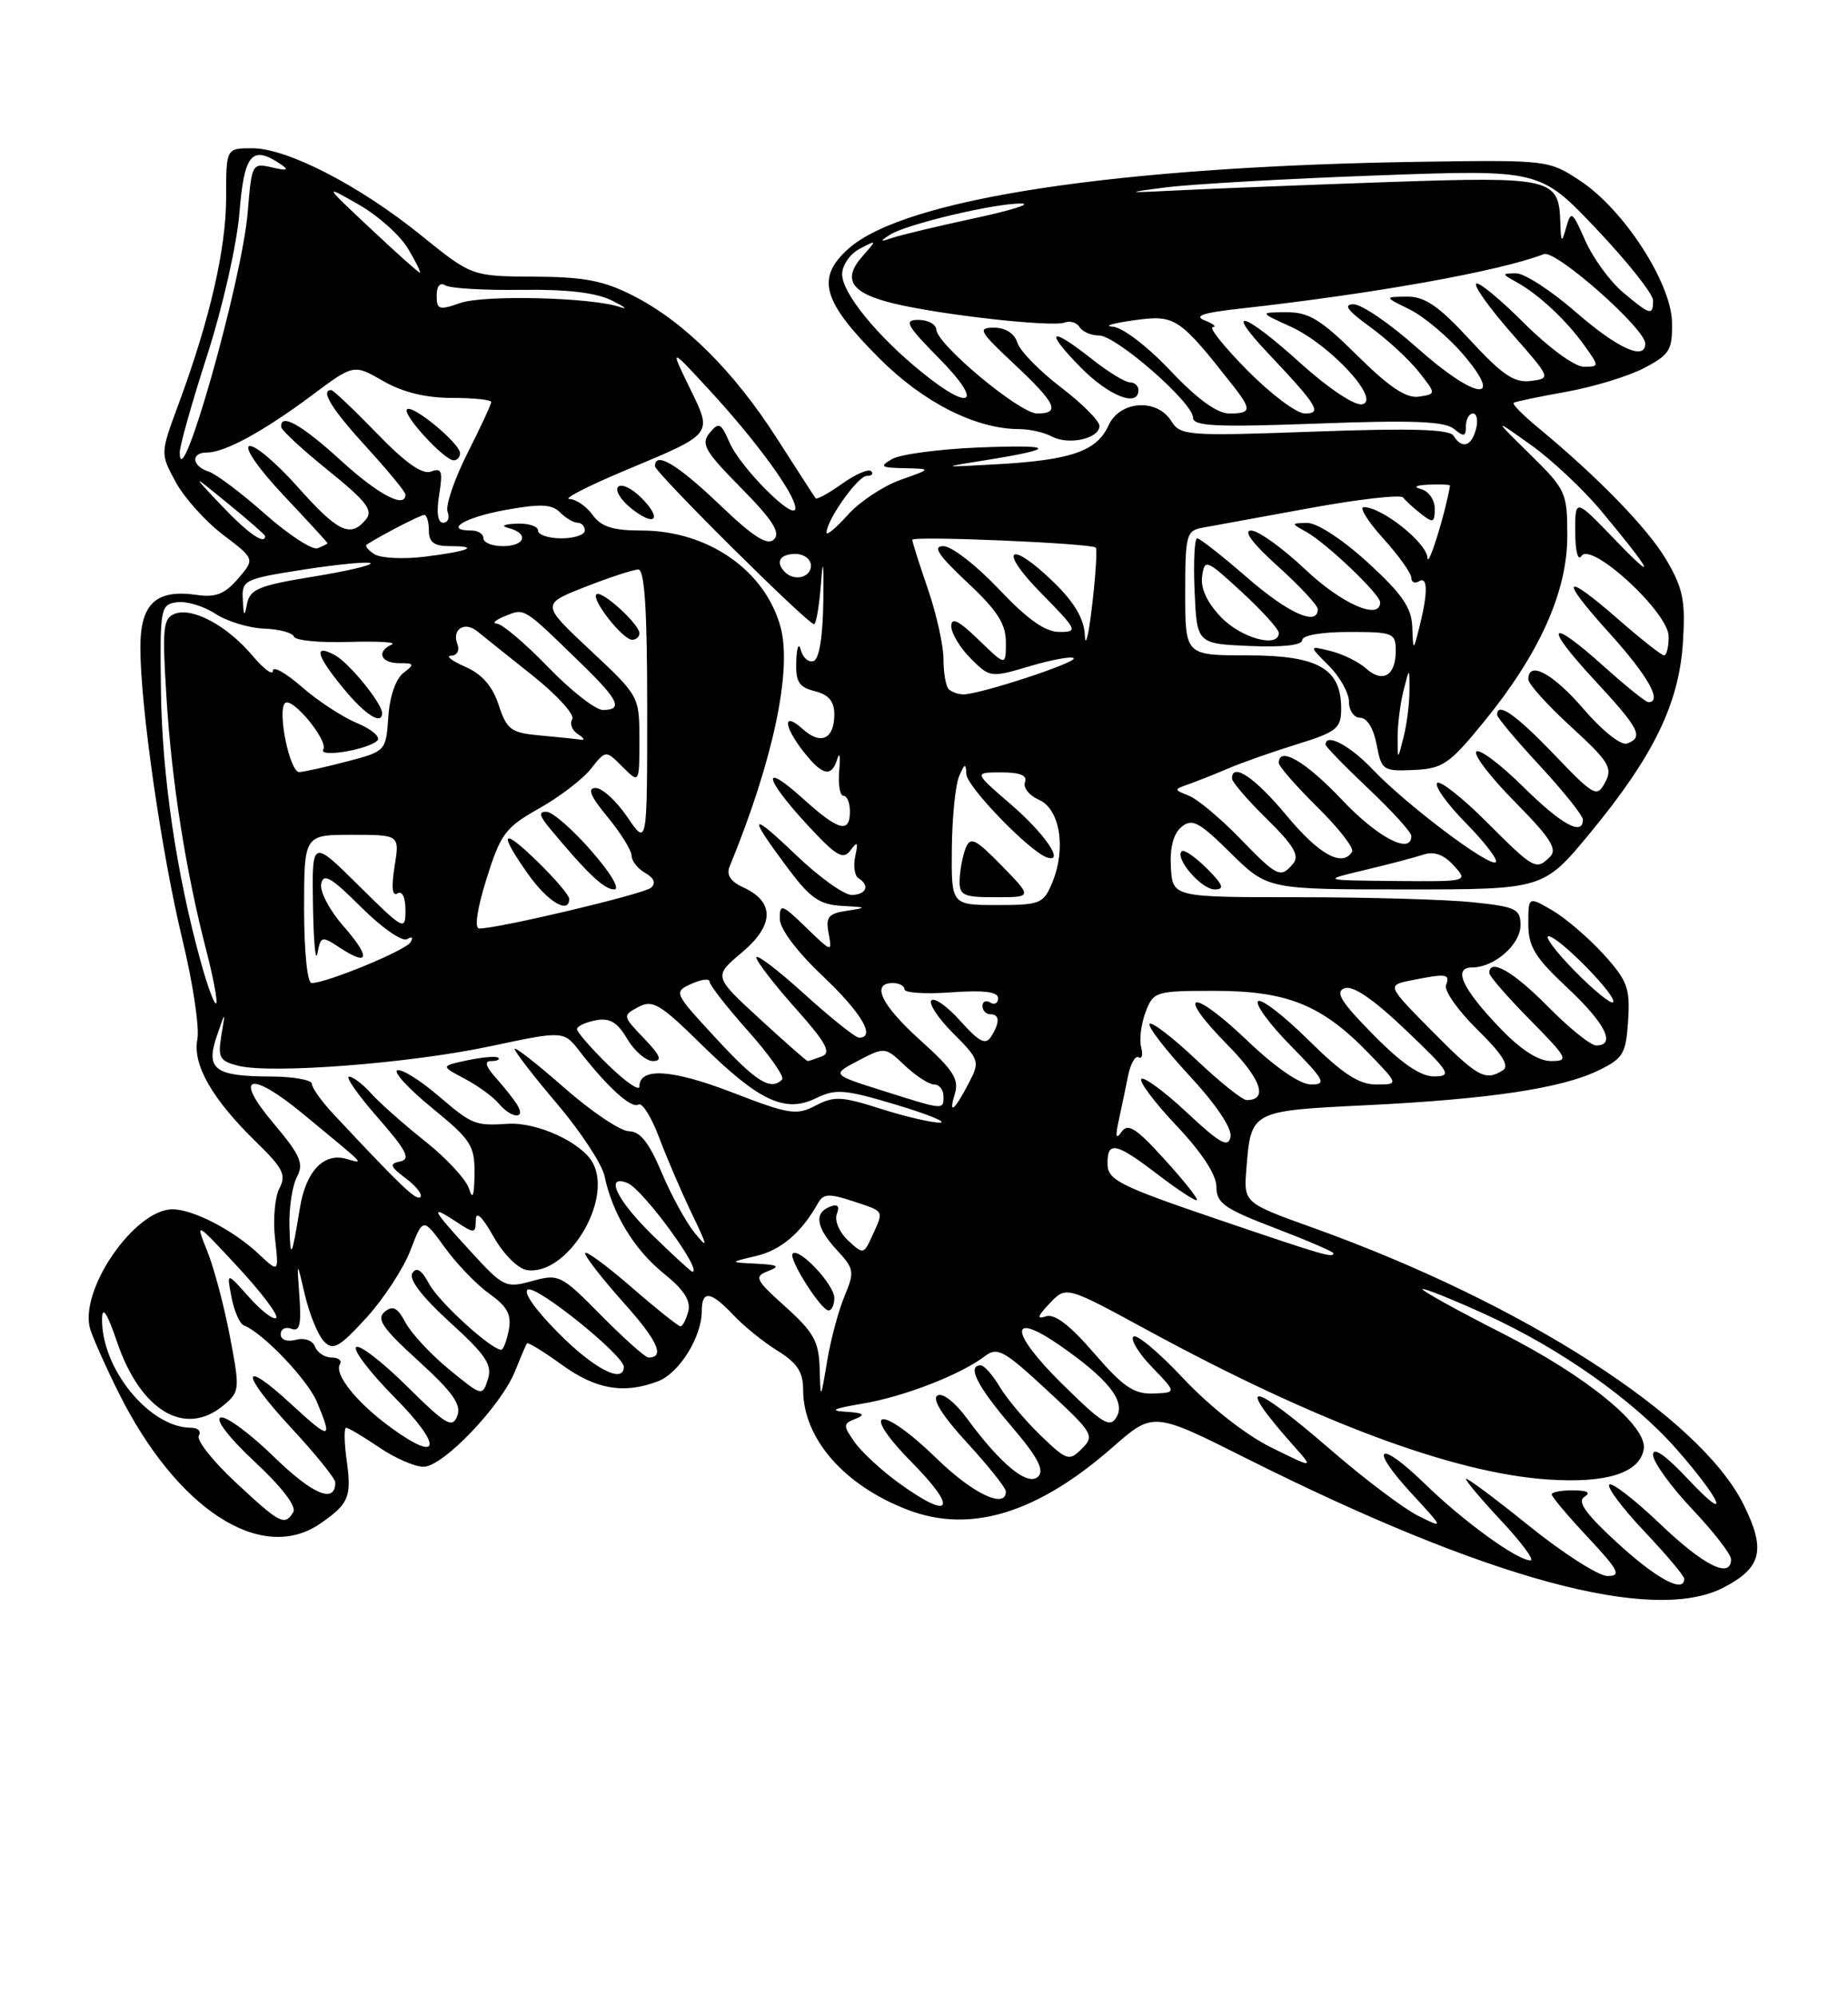 <?xml version="1.0" encoding="UTF-8" standalone="no"?>
<!DOCTYPE svg PUBLIC "-//W3C//DTD SVG 1.1//EN" "http://www.w3.org/Graphics/SVG/1.1/DTD/svg11.dtd" >
<svg xmlns="http://www.w3.org/2000/svg" xmlns:xlink="http://www.w3.org/1999/xlink" version="1.1" viewBox="0 0 237 256">
 <g >
 <path fill="currentColor"
d=" M 221.02 203.49 C 225.95 200.94 226.50 198.65 223.59 192.81 C 218.01 181.60 195.37 167.06 168.51 157.41 C 159.50 154.18 159.50 154.18 159.84 149.85 C 160.44 142.35 160.37 142.39 175.20 141.66 C 191.08 140.88 200.25 139.50 205.00 137.20 C 208.17 135.66 208.53 135.06 208.80 130.81 C 209.07 126.66 208.71 125.69 205.65 122.31 C 203.74 120.21 200.79 117.69 199.09 116.69 C 196.00 114.89 196.00 114.89 196.00 118.40 C 196.00 121.33 196.83 122.70 201.00 126.60 C 205.88 131.16 207.30 134.00 204.71 134.00 C 204.00 134.00 201.21 131.75 198.50 129.00 C 194.07 124.51 191.00 122.75 191.00 124.72 C 191.00 125.11 193.35 127.81 196.22 130.72 C 201.07 135.64 201.26 136.00 198.92 136.00 C 197.28 136.00 195.02 134.54 192.35 131.75 C 187.50 126.69 186.28 124.00 188.81 124.00 C 191.64 124.00 195.00 121.06 195.00 118.59 C 195.00 116.50 194.42 116.22 188.85 115.64 C 185.47 115.29 175.44 115.00 166.55 115.00 C 150.39 115.00 150.39 115.00 150.16 111.15 C 150.02 108.63 150.49 106.84 151.52 105.99 C 152.88 104.86 153.77 105.33 157.83 109.34 C 162.57 114.00 162.57 114.00 180.26 114.00 C 197.95 114.00 197.95 114.00 203.94 106.75 C 212.05 96.92 215.33 90.20 215.83 82.34 C 216.17 77.00 215.85 75.42 213.71 71.77 C 211.35 67.75 204.94 61.15 197.12 54.70 C 195.27 53.17 193.92 51.79 194.12 51.63 C 194.33 51.48 197.36 50.84 200.86 50.22 C 204.36 49.59 208.86 48.22 210.86 47.17 C 214.14 45.45 214.49 44.87 214.43 41.32 C 214.33 36.23 208.24 26.85 202.64 23.16 C 198.64 20.53 198.43 20.50 182.55 20.73 C 143.40 21.30 116.01 25.44 108.81 31.88 C 104.61 35.64 105.45 38.61 112.80 45.96 C 118.47 51.62 125.17 55.00 130.74 55.00 C 132.06 55.00 133.93 55.43 134.90 55.95 C 137.05 57.10 141.00 56.22 141.00 54.59 C 141.00 53.94 138.77 51.71 136.04 49.63 C 133.32 47.55 130.81 44.99 130.48 43.93 C 130.10 42.73 128.96 42.00 127.48 42.00 C 125.32 42.00 125.58 42.46 130.04 46.64 C 135.44 51.69 136.06 53.00 133.01 53.00 C 130.79 53.00 120.21 44.20 120.08 42.25 C 120.04 41.56 119.00 41.00 117.79 41.00 C 115.87 41.00 116.22 41.66 120.50 46.00 C 126.13 51.71 124.62 52.89 118.27 47.75 C 112.49 43.08 108.00 37.56 108.00 35.15 C 108.00 34.01 109.01 32.54 110.25 31.89 C 112.48 30.72 112.48 30.73 110.63 32.82 C 107.96 35.82 109.13 37.59 114.67 38.91 C 120.91 40.40 134.96 41.95 136.56 41.34 C 137.24 41.08 138.09 41.34 138.46 41.93 C 138.82 42.52 139.94 43.00 140.95 43.00 C 143.15 43.00 153.00 51.61 153.00 53.53 C 153.00 54.63 155.95 54.77 168.96 54.29 C 181.15 53.83 185.29 54.00 186.46 54.97 C 187.74 56.03 188.00 55.97 188.00 54.62 C 188.00 53.73 188.41 53.00 188.91 53.00 C 189.40 53.00 189.58 53.90 189.29 55.00 C 188.71 57.23 187.48 57.59 186.41 55.85 C 185.89 55.01 181.00 54.87 168.57 55.32 C 152.26 55.91 151.38 55.84 150.21 53.97 C 148.37 51.02 143.62 51.35 142.17 54.52 C 140.68 57.80 137.44 58.95 128.12 59.49 C 120.50 59.92 120.50 59.92 126.48 58.97 C 135.72 57.49 135.36 56.96 125.40 57.36 C 120.40 57.57 115.45 58.23 114.40 58.84 C 112.75 59.80 112.95 59.95 116.00 60.01 C 119.50 60.09 119.50 60.09 115.50 61.50 C 113.30 62.28 110.26 64.29 108.75 65.97 C 107.24 67.66 106.00 68.69 106.00 68.27 C 106.01 66.66 110.02 61.00 111.15 61.00 C 111.80 61.00 112.06 60.73 111.72 60.39 C 111.39 60.06 109.71 60.78 108.00 62.00 C 106.29 63.22 104.76 64.06 104.60 63.86 C 104.44 63.66 102.23 60.24 99.68 56.26 C 94.15 47.61 87.76 41.25 81.26 37.93 C 77.42 35.97 74.95 35.49 68.50 35.46 C 60.50 35.41 60.50 35.41 54.00 30.16 C 46.08 23.76 36.83 19.00 32.34 19.00 C 29.00 19.00 29.00 19.00 29.00 25.32 C 29.00 31.89 26.90 41.00 22.89 51.82 C 20.55 58.13 20.55 58.13 22.53 61.78 C 23.61 63.78 26.34 66.82 28.60 68.54 C 32.70 71.65 32.70 71.65 30.52 74.18 C 28.84 76.13 27.66 76.60 25.29 76.26 C 20.02 75.48 18.00 77.35 18.00 82.98 C 18.00 90.55 20.72 109.40 23.41 120.50 C 24.74 126.00 25.60 131.72 25.31 133.21 C 24.68 136.47 27.21 140.88 32.89 146.41 C 36.29 149.72 36.74 150.61 35.84 152.30 C 35.25 153.40 35.00 156.29 35.27 158.72 C 35.77 163.16 35.77 163.16 33.14 160.69 C 29.88 157.65 24.75 155.00 22.13 155.00 C 17.25 155.00 10.09 165.41 11.57 170.36 C 11.93 171.53 13.56 175.20 15.21 178.50 C 22.65 193.42 33.48 200.47 41.03 195.31 C 44.73 192.77 45.11 191.89 44.47 187.25 C 44.14 184.91 44.11 183.00 44.39 183.00 C 44.68 183.00 46.57 184.12 48.60 185.50 C 50.62 186.88 53.20 188.00 54.32 188.00 C 56.81 188.00 64.28 180.19 66.06 175.73 C 66.77 173.96 67.45 172.35 67.58 172.18 C 67.71 172.00 69.72 173.24 72.06 174.93 C 76.43 178.09 80.01 178.71 84.39 177.04 C 87.10 176.01 90.00 171.37 90.00 168.05 C 90.00 165.32 91.15 165.47 94.06 168.56 C 95.38 169.97 97.94 172.03 99.73 173.14 C 102.24 174.69 103.00 175.86 103.00 178.13 C 103.00 184.38 108.26 190.41 116.45 193.53 C 124.46 196.59 133.04 193.96 142.70 185.49 C 147.90 180.93 147.90 180.93 159.92 186.96 C 190.77 202.42 211.98 208.16 221.02 203.49 Z  M 154.76 111.30 C 153.27 109.82 151.83 108.83 151.55 109.11 C 150.64 110.03 154.07 114.00 155.78 114.00 C 157.09 114.00 156.87 113.41 154.76 111.30 Z  M 146.00 50.00 C 146.00 49.45 145.50 49.00 144.89 49.00 C 144.29 49.00 142.08 47.65 140.00 46.00 C 134.65 41.77 133.89 42.28 138.50 47.00 C 142.15 50.74 146.00 52.28 146.00 50.00 Z  M 207.52 197.85 C 203.39 194.07 202.23 192.47 203.19 191.86 C 204.07 191.30 203.60 191.03 201.75 191.02 C 200.24 191.01 199.00 191.24 199.00 191.54 C 199.00 191.84 201.09 194.32 203.64 197.04 C 207.61 201.29 207.97 202.00 206.16 202.00 C 205.00 202.00 200.44 199.08 196.03 195.52 C 191.61 191.96 188.00 189.28 188.00 189.56 C 188.00 189.85 190.09 192.32 192.64 195.04 C 195.19 197.77 196.82 200.00 196.28 200.00 C 194.58 200.00 187.73 195.04 182.77 190.22 C 176.79 184.40 175.42 185.33 181.01 191.40 C 185.21 195.95 185.21 195.95 181.86 194.28 C 180.02 193.36 174.96 189.55 170.63 185.80 C 160.30 176.87 158.22 176.68 165.95 185.36 C 168.50 188.23 168.50 188.23 163.00 185.51 C 159.75 183.91 155.16 180.29 151.78 176.70 C 148.64 173.35 145.74 170.92 145.35 171.32 C 144.96 171.71 146.05 173.49 147.77 175.26 C 150.90 178.50 150.90 178.50 147.89 178.61 C 145.43 178.70 144.03 177.75 140.31 173.44 C 137.21 169.84 135.24 168.34 134.13 168.72 C 132.92 169.13 133.04 168.71 134.62 167.05 C 136.73 164.82 136.73 164.82 147.12 170.47 C 168.77 182.24 186.39 188.81 198.50 189.63 C 205.99 190.14 210.22 188.82 210.80 185.79 C 211.37 182.84 203.60 176.46 192.72 170.92 C 186.89 167.96 182.27 165.40 182.43 165.23 C 182.60 165.07 186.22 166.52 190.49 168.46 C 200.08 172.83 209.46 179.44 214.99 185.72 C 220.84 192.37 222.12 195.58 216.55 189.65 C 213.60 186.51 212.00 185.39 212.00 186.46 C 212.00 187.37 214.25 190.50 217.00 193.41 C 219.75 196.31 222.00 199.21 222.00 199.85 C 222.00 202.42 218.53 200.70 212.92 195.34 C 209.66 192.23 206.71 189.95 206.38 190.28 C 206.05 190.62 208.08 193.32 210.89 196.29 C 213.70 199.26 216.00 201.99 216.00 202.35 C 216.00 204.26 212.52 202.42 207.52 197.85 Z  M 30.19 189.97 C 27.26 187.24 25.15 184.56 25.50 184.01 C 25.84 183.45 25.39 183.00 24.51 183.00 C 19.17 183.00 12.97 175.40 13.09 169.00 C 13.12 167.33 13.76 168.32 15.01 172.00 C 18.02 180.84 23.73 184.24 28.66 180.13 C 30.76 178.38 30.78 178.09 29.49 171.32 C 28.76 167.47 27.46 162.56 26.60 160.41 C 25.03 156.50 25.03 156.50 30.52 162.41 C 33.54 165.67 35.74 168.59 35.42 168.91 C 35.10 169.24 33.53 168.04 31.95 166.27 C 29.06 163.03 29.06 163.03 29.69 166.27 C 30.03 168.04 30.74 169.66 31.26 169.87 C 33.72 170.83 39.44 176.82 40.65 179.70 C 42.69 184.58 42.39 184.61 37.42 180.04 C 30.80 173.93 30.76 175.90 37.36 183.03 C 40.46 186.37 43.00 189.51 43.00 190.00 C 43.00 192.78 40.14 191.59 35.15 186.74 C 32.04 183.71 28.95 181.44 28.28 181.69 C 27.57 181.95 29.43 184.35 32.70 187.39 C 36.15 190.60 38.06 193.10 37.61 193.82 C 36.50 195.62 35.92 195.31 30.19 189.97 Z  M 115.26 190.07 C 113.03 188.46 110.49 186.10 109.60 184.84 C 108.10 182.70 108.11 182.48 109.74 181.84 C 111.06 181.32 110.74 181.09 108.50 180.95 C 106.29 180.82 106.84 180.54 110.60 179.91 C 115.89 179.03 123.19 176.20 126.30 173.83 C 127.91 172.60 128.74 173.06 134.29 178.20 C 140.18 183.65 140.41 184.02 138.76 185.67 C 137.11 187.32 136.84 187.24 133.43 183.96 C 131.46 182.05 129.11 179.26 128.21 177.75 C 127.31 176.24 126.22 175.00 125.78 175.00 C 123.98 175.00 125.28 177.61 129.63 182.71 C 133.06 186.71 133.97 188.43 133.15 189.25 C 131.84 190.56 128.37 187.73 124.04 181.84 C 122.48 179.72 120.87 178.46 120.22 178.87 C 119.50 179.31 120.88 181.51 124.05 184.95 C 126.77 187.91 129.00 190.71 129.00 191.17 C 129.00 193.46 124.77 191.46 120.19 187.00 C 112.90 179.90 109.95 180.36 117.00 187.50 C 122.94 193.52 121.98 194.94 115.26 190.07 Z  M 50.23 183.05 C 45.79 179.84 42.80 176.13 43.60 174.84 C 43.89 174.38 43.40 174.00 42.53 174.00 C 41.65 174.00 40.70 173.37 40.40 172.61 C 40.10 171.81 39.05 171.43 37.94 171.73 C 36.80 172.02 36.00 171.73 36.00 171.01 C 36.00 170.34 36.62 170.02 37.37 170.31 C 38.43 170.72 38.66 169.80 38.40 166.17 C 38.06 161.50 38.06 161.50 39.11 166.00 C 39.69 168.47 40.79 171.14 41.54 171.92 C 42.72 173.14 43.49 172.72 46.97 168.92 C 49.19 166.49 51.74 162.60 52.63 160.27 C 54.25 156.05 54.25 156.05 57.04 159.89 C 58.57 162.01 61.15 164.68 62.78 165.84 C 65.07 167.47 65.62 168.51 65.25 170.47 C 64.98 171.86 64.55 173.00 64.28 173.00 C 62.99 173.00 56.27 166.87 55.04 164.57 C 54.07 162.76 53.41 162.34 52.88 163.19 C 52.40 163.97 54.14 166.24 57.70 169.48 C 62.32 173.68 63.16 174.93 62.57 176.78 C 61.87 178.99 61.81 178.98 57.62 175.54 C 55.28 173.63 52.77 170.93 52.02 169.54 C 50.97 167.58 50.38 167.27 49.32 168.15 C 48.24 169.05 49.09 170.29 53.67 174.44 C 58.08 178.46 59.20 180.04 58.64 181.49 C 58.02 183.12 57.18 182.63 52.16 177.65 C 48.98 174.51 46.06 172.27 45.67 172.67 C 45.27 173.06 47.48 175.95 50.57 179.07 C 56.76 185.32 56.56 187.64 50.23 183.05 Z  M 136.08 177.24 C 129.47 170.71 129.38 167.91 135.93 172.45 C 142.08 176.72 144.35 179.55 143.22 181.58 C 142.36 183.10 141.47 182.56 136.08 177.24 Z  M 105.12 175.41 C 105.02 171.94 104.36 170.76 100.75 167.51 C 96.86 164.02 96.67 163.63 98.50 162.92 C 100.10 162.30 99.80 162.11 97.00 161.97 C 93.50 161.80 93.50 161.80 96.98 160.98 C 100.16 160.23 102.79 157.99 104.90 154.22 C 105.58 152.99 106.32 152.95 109.36 153.95 C 113.50 155.32 113.37 155.09 111.87 158.38 C 110.77 160.80 110.71 160.81 108.75 158.98 C 107.64 157.95 107.00 156.44 107.32 155.61 C 107.71 154.58 107.44 154.28 106.45 154.66 C 104.36 155.46 104.66 157.34 107.35 160.25 C 109.55 162.62 109.61 163.01 108.32 166.10 C 107.55 167.92 106.54 171.68 106.08 174.45 C 105.23 179.50 105.23 179.50 105.12 175.41 Z  M 107.00 166.36 C 107.00 164.67 102.48 159.85 101.66 160.68 C 101.06 161.27 105.25 167.90 106.25 167.96 C 106.66 167.98 107.00 167.26 107.00 166.36 Z  M 71.61 170.85 C 68.58 167.80 67.00 165.53 67.73 165.28 C 68.99 164.84 80.00 173.73 80.00 175.19 C 80.00 177.43 76.17 175.45 71.61 170.85 Z  M 77.11 168.61 C 71.96 163.39 71.67 163.25 68.26 164.19 C 64.86 165.13 64.57 164.99 60.37 160.41 C 55.34 154.93 55.04 154.32 58.50 156.59 C 60.86 158.14 61.00 158.12 61.02 156.37 C 61.03 155.16 61.83 155.91 63.29 158.50 C 64.57 160.76 66.44 162.63 67.59 162.79 C 72.71 163.54 78.63 153.91 76.03 149.06 C 74.63 146.45 68.89 143.80 65.13 144.04 C 60.91 144.31 60.57 144.18 56.18 140.42 C 53.87 138.45 51.53 136.99 50.96 137.18 C 50.39 137.37 52.39 139.54 55.41 142.01 C 60.44 146.12 60.90 146.84 60.85 150.50 C 60.82 153.31 60.61 153.86 60.15 152.36 C 59.79 151.19 57.25 148.44 54.50 146.26 C 51.75 144.08 48.64 141.32 47.60 140.15 C 46.55 138.97 45.27 138.00 44.77 138.00 C 44.26 138.00 45.92 140.36 48.45 143.25 C 52.12 147.44 52.71 148.57 51.34 148.86 C 49.89 149.16 50.00 149.49 52.05 151.04 C 53.38 152.04 54.22 153.12 53.91 153.43 C 53.40 153.94 51.44 152.07 42.75 142.78 C 41.24 141.17 40.00 139.43 40.00 138.92 C 40.00 138.42 37.64 137.99 34.75 137.98 C 27.56 137.96 26.35 137.07 27.79 132.84 C 28.93 129.50 28.93 129.50 28.39 132.71 C 27.92 135.56 28.16 136.00 30.55 136.60 C 34.79 137.67 52.60 136.29 62.89 134.10 C 72.29 132.10 72.29 132.10 74.38 134.80 C 77.95 139.40 80.98 142.13 81.88 141.57 C 82.36 141.28 83.54 143.17 84.52 145.77 C 85.49 148.37 87.38 152.75 88.70 155.50 C 90.80 159.86 90.85 160.18 89.07 158.00 C 87.96 156.62 86.05 153.14 84.84 150.25 C 83.24 146.46 82.09 145.00 80.68 145.00 C 79.60 145.00 75.86 142.49 72.36 139.42 C 68.86 136.34 66.00 134.11 66.00 134.45 C 66.00 134.78 68.46 137.97 71.48 141.52 C 74.49 145.07 77.21 149.22 77.53 150.74 C 78.53 155.55 81.35 160.19 85.12 163.22 C 87.70 165.29 88.62 166.72 88.27 168.08 C 87.99 169.13 87.54 170.00 87.27 170.00 C 87.00 170.00 84.12 167.71 80.89 164.90 C 77.65 162.10 75.02 160.18 75.04 160.65 C 75.07 161.12 77.29 163.96 79.97 166.96 C 84.35 171.84 85.32 174.00 83.16 174.00 C 82.76 174.00 80.04 171.57 77.11 168.61 Z  M 66.41 141.75 C 66.02 141.06 64.79 139.49 63.68 138.25 C 62.29 136.71 62.07 136.00 62.99 136.00 C 63.73 136.00 64.14 135.81 63.91 135.58 C 63.68 135.34 61.91 135.49 59.99 135.89 C 56.50 136.63 56.50 136.63 59.57 138.25 C 61.26 139.14 63.23 140.57 63.95 141.43 C 65.49 143.29 67.43 143.54 66.41 141.75 Z  M 83.75 158.38 C 79.15 153.90 77.47 150.48 80.45 151.62 C 82.42 152.38 90.21 163.00 88.79 163.00 C 88.63 163.00 86.36 160.92 83.75 158.38 Z  M 37.12 157.18 C 37.05 154.81 37.49 151.96 38.08 150.85 C 39.00 149.13 38.53 148.07 35.02 143.91 C 29.88 137.81 32.05 137.15 38.84 142.75 C 47.24 149.69 46.75 149.17 44.36 148.52 C 41.49 147.74 39.23 150.15 38.47 154.78 C 37.41 161.28 37.23 161.60 37.12 157.18 Z  M 155.79 156.16 C 143.68 152.04 142.08 151.24 142.04 149.25 C 141.98 146.18 143.07 146.40 148.52 150.57 C 151.09 152.53 153.33 153.99 153.50 153.82 C 153.67 153.64 151.79 151.28 149.32 148.57 C 145.71 144.59 144.65 143.91 143.84 145.07 C 143.12 146.10 143.01 145.71 143.47 143.63 C 143.81 142.06 144.35 139.48 144.67 137.90 C 144.99 136.32 145.60 135.25 146.03 135.52 C 146.46 135.78 146.60 135.20 146.35 134.22 C 146.09 133.24 146.35 131.22 146.92 129.72 C 147.92 127.08 148.18 127.00 155.79 127.00 C 165.05 127.00 169.52 128.80 175.45 134.92 C 179.41 139.00 179.41 139.00 176.48 139.00 C 174.27 139.00 172.16 137.62 167.81 133.31 C 164.64 130.18 161.73 127.94 161.34 128.33 C 160.94 128.72 162.83 131.29 165.52 134.02 C 169.88 138.45 170.17 139.00 168.14 139.00 C 166.72 139.00 163.59 136.84 159.92 133.34 C 152.76 126.51 150.62 127.02 157.43 133.93 C 161.75 138.31 162.68 141.00 159.88 141.00 C 159.33 141.00 156.43 138.68 153.43 135.84 C 150.43 133.01 147.73 130.93 147.44 131.23 C 147.14 131.53 149.43 134.51 152.53 137.86 C 155.97 141.57 158.02 144.63 157.81 145.72 C 157.53 147.16 156.45 146.56 152.22 142.60 C 149.33 139.90 146.70 137.97 146.37 138.29 C 146.05 138.62 148.08 141.32 150.89 144.29 C 154.14 147.73 156.00 150.57 156.00 152.12 C 156.00 154.21 157.02 154.93 163.50 157.40 C 167.62 158.98 171.00 160.43 171.00 160.63 C 171.00 161.28 169.76 160.91 155.79 156.16 Z  M 112.89 142.10 C 107.96 140.52 106.94 140.47 104.59 141.71 C 102.15 142.99 101.20 142.84 93.88 140.01 C 86.16 137.04 82.00 136.78 82.00 139.27 C 82.00 139.89 80.20 138.65 78.00 136.50 C 75.80 134.35 74.00 132.29 74.00 131.91 C 74.00 131.54 75.07 131.03 76.38 130.78 C 78.19 130.43 79.16 131.00 80.44 133.16 C 81.36 134.72 82.85 136.00 83.74 136.00 C 84.99 136.00 84.71 135.31 82.59 133.09 C 79.83 130.21 79.82 130.17 81.87 129.07 C 83.69 128.09 84.66 128.67 89.91 133.83 C 97.33 141.13 100.67 142.71 104.65 140.76 C 107.19 139.52 108.32 139.62 115.00 141.62 C 119.12 142.86 121.60 143.88 120.50 143.89 C 119.40 143.89 115.97 143.08 112.89 142.10 Z  M 113.08 139.76 C 106.66 137.73 106.66 137.73 110.08 135.94 C 113.47 134.17 113.53 134.18 116.05 136.58 C 117.46 137.91 119.15 139.00 119.80 139.00 C 120.46 139.00 121.00 139.68 121.00 140.50 C 121.00 142.30 121.14 142.31 113.08 139.76 Z  M 122.45 140.22 C 123.03 138.34 122.27 137.15 118.08 133.38 C 113.02 128.83 111.65 126.00 114.50 126.00 C 115.33 126.00 116.00 126.37 116.00 126.81 C 116.00 127.26 118.70 127.43 122.00 127.19 C 126.19 126.89 128.00 127.12 128.00 127.94 C 128.00 128.59 127.55 128.84 127.00 128.50 C 126.45 128.16 126.00 128.36 126.00 128.94 C 126.00 129.52 126.45 130.00 127.00 130.00 C 128.22 130.00 128.26 131.05 127.09 132.89 C 126.40 133.97 125.56 133.54 123.19 130.89 C 121.53 129.02 119.84 127.82 119.45 128.22 C 119.06 128.61 120.31 130.51 122.24 132.44 C 125.58 135.78 125.68 136.07 124.31 138.69 C 122.42 142.35 121.59 143.03 122.45 140.22 Z  M 91.82 133.08 C 86.41 127.23 86.37 127.15 88.67 126.10 C 89.95 125.52 91.00 125.39 91.00 125.82 C 91.00 126.25 93.23 129.11 95.96 132.17 C 98.69 135.23 100.64 138.02 100.30 138.37 C 98.84 139.83 96.99 138.68 91.82 133.08 Z  M 176.14 132.64 C 171.99 128.44 171.18 127.14 172.42 126.67 C 173.49 126.26 176.08 128.02 180.25 131.99 C 185.94 137.40 186.27 137.93 183.97 137.97 C 182.20 137.99 179.82 136.37 176.14 132.64 Z  M 183.64 132.14 C 177.84 126.28 177.84 126.28 181.05 125.64 C 185.50 124.75 186.01 124.82 185.45 126.27 C 185.18 126.97 186.99 129.54 189.47 131.97 C 192.66 135.10 193.62 136.63 192.74 137.18 C 190.49 138.61 189.49 138.06 183.64 132.14 Z  M 97.41 130.57 C 91.50 125.14 91.50 125.14 95.16 122.07 C 99.31 118.59 99.37 115.58 95.32 113.74 C 93.70 113.00 93.13 112.13 93.57 111.07 C 99.14 97.51 101.60 85.95 100.11 80.40 C 98.14 73.11 90.79 68.00 82.26 68.00 C 78.59 68.00 77.10 67.52 76.00 66.00 C 75.21 64.90 73.87 63.98 73.03 63.96 C 72.19 63.95 75.33 62.33 80.00 60.37 C 91.65 55.49 91.41 55.79 88.42 49.65 C 85.91 44.50 85.91 44.50 90.98 50.00 C 97.04 56.57 102.00 63.38 102.00 65.13 C 102.00 66.99 94.97 59.97 93.55 56.70 C 92.46 54.19 92.19 54.06 91.00 55.50 C 89.85 56.89 90.38 57.82 95.04 62.54 C 99.07 66.62 100.13 68.27 99.27 69.13 C 98.42 69.98 96.65 68.86 92.23 64.63 C 86.82 59.48 84.00 57.81 84.00 59.75 C 84.00 60.57 103.58 80.00 104.40 80.00 C 104.67 80.00 105.07 77.64 105.29 74.75 C 105.54 71.30 105.65 72.05 105.59 76.92 C 105.53 81.61 105.07 84.48 104.33 84.73 C 103.69 84.94 102.96 84.30 102.70 83.31 C 102.44 82.30 102.18 82.94 102.12 84.73 C 102.02 87.39 102.44 88.07 104.50 88.59 C 106.27 89.03 107.00 89.90 107.00 91.55 C 107.00 94.74 105.26 95.55 102.94 93.44 C 100.37 91.12 100.46 93.04 103.07 96.37 C 105.49 99.44 106.65 99.68 107.39 97.25 C 107.68 96.29 107.79 96.96 107.63 98.75 C 107.47 100.54 107.72 102.00 108.17 102.00 C 108.63 102.00 109.00 102.90 109.00 104.00 C 109.00 106.88 107.54 106.49 103.00 102.38 C 97.61 97.51 97.92 99.63 103.47 105.65 C 107.24 109.73 108.12 110.26 109.06 109.00 C 109.97 107.78 110.08 107.91 109.68 109.75 C 109.41 110.99 109.60 112.25 110.09 112.56 C 111.59 113.48 111.12 114.66 109.25 114.71 C 108.29 114.74 105.08 112.45 102.13 109.63 C 96.13 103.89 95.83 104.31 101.00 111.23 C 103.91 115.13 105.09 115.95 108.00 116.11 C 111.22 116.28 111.27 116.33 108.65 116.73 C 106.22 117.09 105.87 117.52 106.27 119.65 C 106.74 122.10 106.68 122.08 103.38 118.88 C 100.28 115.88 100.00 115.78 100.00 117.75 C 100.00 119.04 102.17 121.94 105.50 125.09 C 110.48 129.80 112.37 133.00 110.17 133.00 C 109.71 133.00 106.56 130.49 103.17 127.42 C 99.78 124.34 97.00 122.23 97.00 122.72 C 97.00 123.20 99.24 126.12 101.99 129.20 C 105.93 133.62 106.65 134.92 105.41 135.40 C 104.54 135.73 103.72 136.00 103.58 136.00 C 103.44 136.00 100.66 133.56 97.41 130.57 Z  M 82.22 63.78 C 81.03 62.59 79.71 61.96 79.28 62.39 C 78.85 62.82 79.58 64.04 80.89 65.11 C 84.00 67.63 85.04 66.59 82.22 63.78 Z  M 25.74 123.25 C 22.63 112.03 20.77 99.35 20.64 88.50 C 20.50 77.89 20.58 77.49 22.69 77.19 C 23.90 77.02 26.11 77.68 27.61 78.66 C 29.10 79.64 31.92 80.50 33.86 80.57 C 35.81 80.64 37.53 81.10 37.70 81.60 C 37.86 82.09 41.03 82.40 44.75 82.28 C 48.46 82.16 50.94 82.31 50.25 82.61 C 48.23 83.51 48.82 85.00 51.19 85.00 C 53.15 85.00 53.21 85.13 51.74 86.25 C 50.76 86.99 49.97 89.28 49.80 91.89 C 49.50 96.26 49.47 96.30 44.50 97.60 C 41.75 98.32 39.00 98.93 38.38 98.96 C 37.16 99.00 35.54 91.13 36.55 90.12 C 37.43 89.24 42.15 94.95 41.46 96.06 C 40.80 97.14 47.08 96.12 48.38 94.94 C 48.87 94.50 47.71 93.49 45.81 92.69 C 43.91 91.90 40.70 89.80 38.68 88.02 C 36.65 86.25 35.00 85.32 35.00 85.97 C 35.00 86.62 33.82 85.75 32.38 84.04 C 29.15 80.20 24.69 77.80 22.42 78.67 C 20.91 79.25 20.79 80.47 21.35 89.41 C 22.02 100.25 23.83 111.70 26.47 121.88 C 27.37 125.37 27.94 128.40 27.72 128.61 C 27.51 128.83 26.61 126.42 25.74 123.25 Z  M 49.00 91.40 C 49.00 90.14 44.76 84.94 42.93 83.96 C 40.15 82.47 40.55 84.00 44.07 88.27 C 46.84 91.63 49.00 93.00 49.00 91.40 Z  M 201.98 124.48 C 199.56 122.02 198.04 120.00 198.59 120.00 C 199.89 120.00 207.53 127.80 206.87 128.46 C 206.60 128.73 204.40 126.94 201.98 124.48 Z  M 39.00 116.50 C 39.00 107.00 39.00 107.00 45.13 107.00 C 51.26 107.00 51.26 107.00 50.60 111.07 C 50.18 113.75 50.30 114.93 50.98 114.51 C 51.58 114.14 52.00 115.02 52.00 116.66 C 52.00 119.35 51.80 119.24 46.00 113.50 C 40.00 107.56 40.00 107.56 40.14 116.03 C 40.21 120.69 40.47 123.46 40.71 122.19 C 41.14 119.96 41.25 119.93 43.66 121.52 C 47.39 123.96 47.54 122.68 43.98 118.63 C 42.26 116.67 41.00 114.26 41.19 113.28 C 41.47 111.86 42.49 112.45 46.32 116.28 C 48.96 118.91 51.60 120.75 52.21 120.37 C 52.85 119.98 53.03 120.15 52.64 120.78 C 51.98 121.84 41.88 126.00 39.96 126.00 C 39.41 126.00 39.00 121.92 39.00 116.50 Z  M 62.39 112.65 C 64.21 106.86 64.81 106.05 69.14 103.62 C 71.76 102.14 74.75 99.86 75.79 98.53 C 77.69 96.13 77.69 96.13 79.84 98.29 C 82.00 100.44 82.00 100.44 82.00 94.84 C 82.00 89.24 81.98 89.21 75.70 83.34 C 69.40 77.44 69.40 77.44 75.06 75.22 C 78.18 74.00 81.24 73.00 81.86 73.00 C 82.67 73.00 83.00 78.16 83.00 90.73 C 83.00 108.46 83.00 108.46 80.46 104.73 C 79.07 102.68 77.24 101.00 76.39 101.00 C 75.28 101.00 75.71 102.04 77.93 104.73 C 79.62 106.78 81.00 109.01 81.00 109.68 C 81.00 110.35 81.79 111.34 82.75 111.89 C 83.88 112.53 84.15 113.19 83.50 113.78 C 82.59 114.59 63.93 119.02 61.45 119.01 C 60.82 119.00 61.19 116.49 62.39 112.65 Z  M 73.00 115.20 C 73.00 114.76 71.20 112.65 69.00 110.50 C 64.34 105.95 63.85 106.56 67.75 112.07 C 70.24 115.59 73.00 117.24 73.00 115.20 Z  M 75.83 109.05 C 73.45 106.32 70.87 104.07 70.10 104.05 C 69.04 104.01 69.15 104.55 70.57 106.25 C 75.35 111.99 77.48 114.00 78.77 114.00 C 79.57 114.00 78.31 111.88 75.83 109.05 Z  M 82.00 81.17 C 82.00 79.99 77.11 75.56 76.49 76.18 C 75.81 76.85 79.87 82.00 81.07 82.00 C 81.58 82.00 82.00 81.63 82.00 81.17 Z  M 122.07 108.75 C 122.11 104.76 122.53 100.60 123.00 99.50 C 123.72 97.82 123.87 97.77 123.93 99.23 C 123.99 100.82 131.92 109.02 134.20 109.87 C 136.66 110.77 134.06 106.91 129.69 103.14 C 124.88 99.00 124.88 99.00 128.41 99.00 C 130.83 99.00 131.79 99.39 131.45 100.26 C 131.19 100.95 131.99 101.96 133.24 102.51 C 135.94 103.69 136.76 108.75 134.95 113.12 C 133.83 115.83 133.41 116.00 127.88 116.00 C 122.00 116.00 122.00 116.00 122.07 108.75 Z  M 128.48 110.97 C 125.07 107.49 124.45 107.19 123.84 108.72 C 123.46 109.70 123.11 111.51 123.07 112.75 C 123.01 114.77 123.47 115.00 127.70 115.00 C 132.41 115.00 132.41 115.00 128.48 110.97 Z  M 175.00 111.52 C 178.03 110.80 181.42 109.91 182.54 109.54 C 183.93 109.09 185.17 109.53 186.44 110.94 C 188.31 113.00 188.31 113.00 178.90 112.92 C 169.50 112.83 169.50 112.83 175.00 111.52 Z  M 158.96 107.40 C 156.51 104.88 153.60 102.45 152.50 102.00 C 150.50 101.20 150.50 101.20 152.50 100.49 C 153.60 100.10 155.85 99.21 157.50 98.50 C 159.15 97.79 163.09 96.40 166.25 95.42 C 171.47 93.80 172.00 93.37 172.00 90.82 C 172.00 85.68 169.04 84.00 160.00 84.00 C 152.00 84.00 152.00 84.00 152.00 76.02 C 152.00 68.53 152.14 68.01 154.25 67.63 C 155.49 67.40 161.65 66.27 167.95 65.13 C 174.25 63.98 179.65 63.36 179.95 63.77 C 180.25 64.17 181.29 65.12 182.25 65.87 C 183.79 67.08 184.00 67.00 184.00 65.20 C 184.00 64.07 183.21 62.94 182.25 62.69 C 181.17 62.41 181.56 62.19 183.25 62.12 C 184.76 62.05 185.98 62.11 185.96 62.25 C 185.34 65.90 183.14 72.94 183.07 71.50 C 182.98 69.57 177.23 65.00 174.90 65.00 C 174.28 65.00 175.39 66.80 177.38 69.00 C 179.37 71.20 181.00 73.48 181.00 74.06 C 181.00 74.64 181.45 74.84 182.00 74.50 C 183.13 73.80 183.13 76.06 182.00 80.50 C 181.24 83.50 181.24 83.50 181.12 80.35 C 181.03 77.88 179.80 76.11 175.42 72.10 C 172.22 69.18 168.91 67.01 167.67 67.03 C 165.55 67.06 165.54 67.08 167.50 68.16 C 170.08 69.58 177.00 76.17 177.00 77.20 C 177.00 79.57 172.07 77.41 167.41 73.00 C 164.50 70.25 161.37 68.00 160.45 68.00 C 159.39 68.00 160.65 69.68 163.89 72.59 C 166.70 75.12 169.00 77.59 169.00 78.09 C 169.00 80.31 165.20 78.61 159.91 74.00 C 156.74 71.25 153.88 69.00 153.53 69.00 C 153.19 69.00 153.04 72.04 153.20 75.75 C 153.50 82.50 153.50 82.50 160.25 82.80 C 164.47 82.98 167.00 82.70 167.00 82.05 C 167.00 81.43 169.49 81.00 173.00 81.00 C 178.69 81.00 179.00 81.12 179.00 83.44 C 179.00 86.61 177.32 87.59 175.19 85.68 C 174.26 84.84 172.22 83.84 170.67 83.45 C 167.83 82.74 167.83 82.74 170.42 85.33 C 171.84 86.75 173.00 88.83 173.00 89.95 C 173.00 91.08 173.65 92.00 174.45 92.00 C 175.32 92.00 176.17 93.39 176.55 95.44 C 177.17 98.73 177.37 98.87 181.31 98.69 C 185.04 98.52 185.88 97.94 190.32 92.50 C 197.43 83.79 201.00 75.85 201.00 68.71 C 201.00 63.13 200.83 62.76 196.25 58.26 C 191.50 53.59 191.50 53.59 196.31 57.01 C 198.96 58.89 203.01 62.69 205.33 65.46 C 211.93 73.38 212.71 74.99 207.12 69.18 C 202.00 63.86 202.00 63.86 202.02 68.18 C 202.02 70.63 202.37 71.97 202.81 71.27 C 204.04 69.34 214.00 78.51 214.00 81.58 C 214.00 82.91 213.74 84.00 213.41 84.00 C 213.09 84.00 210.51 81.97 207.68 79.50 C 200.42 73.15 199.85 73.91 206.42 81.17 C 211.34 86.61 213.25 90.00 211.40 90.00 C 211.07 90.00 208.54 87.97 205.79 85.50 C 198.62 79.05 197.81 79.95 204.39 87.06 C 210.29 93.43 210.83 94.47 208.67 95.30 C 207.91 95.59 205.52 93.70 203.11 90.90 C 199.16 86.31 196.00 84.61 196.00 87.07 C 196.00 87.66 198.47 90.40 201.49 93.16 C 206.34 97.60 206.85 98.42 205.86 100.27 C 204.80 102.25 204.47 102.08 199.29 96.68 C 194.35 91.54 192.00 89.91 192.00 91.62 C 192.00 91.96 194.47 94.91 197.50 98.17 C 200.53 101.44 203.00 104.54 203.00 105.06 C 203.00 107.21 200.25 105.69 195.31 100.81 C 192.41 97.95 189.73 95.94 189.33 96.33 C 188.94 96.73 191.18 99.65 194.32 102.82 C 198.78 107.33 199.76 108.84 198.81 109.79 C 197.01 111.59 196.77 111.47 190.64 105.34 C 187.53 102.23 184.68 99.99 184.31 100.36 C 183.93 100.74 185.59 103.05 188.00 105.50 C 190.41 107.95 192.13 110.20 191.83 110.50 C 191.09 111.24 180.34 103.14 176.05 98.63 C 173.12 95.54 170.00 93.90 170.00 95.44 C 170.00 95.69 172.47 98.23 175.50 101.09 C 178.53 103.95 181.00 106.67 181.00 107.15 C 181.00 109.61 176.68 107.36 172.09 102.50 C 167.44 97.59 164.00 95.58 164.00 97.79 C 164.00 98.22 166.23 100.77 168.96 103.46 C 171.68 106.14 173.68 108.71 173.40 109.17 C 172.15 111.19 169.17 109.55 165.00 104.53 C 160.94 99.65 158.00 97.66 158.00 99.79 C 158.00 100.23 160.01 102.56 162.47 104.97 C 165.90 108.34 166.69 109.67 165.85 110.68 C 164.24 112.62 163.83 112.43 158.96 107.40 Z  M 179.24 94.50 C 179.24 92.85 179.58 90.15 180.00 88.50 C 180.76 85.50 180.76 85.50 180.76 88.50 C 180.76 90.15 180.42 92.85 180.00 94.50 C 179.24 97.50 179.24 97.50 179.24 94.50 Z  M 69.31 94.27 C 65.52 93.93 65.01 93.55 63.95 90.35 C 63.15 87.92 61.80 86.39 59.64 85.45 C 57.91 84.69 57.11 84.06 57.86 84.04 C 58.63 84.02 58.97 83.37 58.65 82.53 C 57.92 80.63 59.61 79.59 61.24 80.94 C 61.93 81.51 65.10 84.04 68.27 86.56 C 71.44 89.08 73.74 91.61 73.39 92.18 C 73.03 92.75 73.36 93.62 74.12 94.10 C 74.88 94.58 75.05 94.90 74.50 94.81 C 73.95 94.72 71.61 94.48 69.31 94.27 Z  M 70.29 85.50 C 67.36 82.47 64.41 79.97 63.73 79.94 C 63.05 79.90 63.55 79.45 64.83 78.94 C 67.33 77.94 67.04 77.75 74.75 85.26 C 79.36 89.75 79.92 91.00 77.31 91.00 C 76.38 91.00 73.22 88.53 70.29 85.50 Z  M 121.67 88.33 C 121.30 87.97 121.00 86.24 121.00 84.49 C 121.00 82.74 120.10 78.70 119.00 75.50 C 117.90 72.30 117.00 69.47 117.00 69.19 C 117.00 68.65 139.96 69.63 140.53 70.19 C 140.72 70.39 140.52 73.69 140.07 77.52 C 139.63 81.36 139.20 83.13 139.13 81.45 C 139.04 79.35 137.83 77.26 135.21 74.70 C 129.45 69.08 127.86 70.28 133.50 76.00 C 138.18 80.76 138.30 81.00 135.86 81.00 C 134.04 81.00 131.77 79.39 128.09 75.50 C 125.23 72.47 122.03 70.00 120.99 70.00 C 119.56 70.00 120.32 71.15 124.04 74.64 C 127.90 78.24 129.00 79.96 129.00 82.33 C 129.00 85.39 129.00 85.39 125.50 82.00 C 122.95 79.53 122.00 79.06 122.00 80.26 C 122.00 81.17 123.12 83.03 124.49 84.40 C 126.95 86.86 127.05 86.88 132.09 85.38 C 134.90 84.55 137.42 84.09 137.70 84.36 C 138.22 84.89 125.68 89.00 123.56 89.00 C 122.89 89.00 122.03 88.70 121.67 88.33 Z  M 156.60 79.11 C 154.80 77.23 153.95 75.39 154.17 73.86 C 154.49 71.60 154.69 71.68 159.25 75.88 C 161.86 78.28 164.00 80.65 164.00 81.13 C 164.00 83.11 159.18 81.80 156.60 79.11 Z  M 31.14 76.87 C 31.00 74.34 31.29 74.20 39.04 72.99 C 43.46 72.31 47.28 71.95 47.53 72.19 C 47.77 72.44 44.41 73.22 40.04 73.93 C 33.26 75.03 32.05 75.53 31.69 77.36 C 31.34 79.14 31.25 79.06 31.14 76.87 Z  M 100.67 73.33 C 99.40 72.07 100.01 71.00 102.00 71.00 C 103.11 71.00 104.00 71.67 104.00 72.50 C 104.00 74.02 101.88 74.55 100.67 73.33 Z  M 48.03 71.04 C 47.22 70.53 46.77 69.97 47.03 69.80 C 48.94 68.57 53.92 66.00 54.40 66.00 C 54.73 66.00 55.00 66.90 55.00 68.00 C 55.00 69.50 55.67 70.00 57.67 70.00 C 61.66 70.00 60.14 70.65 54.50 71.35 C 51.75 71.69 48.84 71.55 48.03 71.04 Z  M 33.99 65.88 C 30.97 63.20 27.71 60.75 26.75 60.44 C 24.58 59.73 24.44 58.00 26.55 58.00 C 28.83 58.00 33.78 55.30 39.93 50.72 C 45.36 46.66 45.36 46.66 49.13 48.83 C 51.63 50.27 54.59 51.00 57.95 51.00 C 60.73 51.00 63.00 51.24 63.00 51.53 C 63.00 51.82 61.62 54.79 59.93 58.13 C 58.25 61.47 57.11 64.84 57.40 65.60 C 57.70 66.37 57.44 67.00 56.84 67.00 C 56.13 67.00 55.95 65.71 56.32 63.41 C 56.81 60.39 56.65 59.92 55.29 60.44 C 54.18 60.87 51.99 59.33 48.32 55.53 C 45.37 52.49 42.74 50.00 42.48 50.00 C 41.04 50.00 42.54 52.44 47.00 57.31 C 49.75 60.32 52.00 63.05 52.00 63.39 C 52.00 65.25 48.50 63.40 43.69 59.00 C 38.66 54.41 35.89 52.86 36.07 54.75 C 36.11 55.16 38.83 57.67 42.13 60.33 C 47.00 64.26 47.89 65.42 46.93 66.58 C 44.94 68.98 43.35 68.22 38.16 62.39 C 35.41 59.30 32.62 56.96 31.97 57.18 C 31.29 57.40 33.22 60.16 36.39 63.51 C 39.47 66.78 42.00 69.53 42.00 69.62 C 42.00 69.71 41.43 70.00 40.74 70.27 C 40.05 70.53 37.02 68.56 33.99 65.88 Z  M 59.00 58.09 C 59.00 56.84 52.88 51.78 52.20 52.47 C 51.56 53.11 56.97 59.00 58.19 59.00 C 58.63 59.00 59.00 58.59 59.00 58.09 Z  M 62.00 69.00 C 62.00 68.45 61.33 68.00 60.50 68.00 C 56.83 68.00 59.52 66.33 64.74 65.38 C 69.28 64.55 70.75 64.61 71.81 65.66 C 72.54 66.40 73.56 67.00 74.07 67.00 C 74.58 67.00 75.00 67.45 75.00 68.00 C 75.00 68.55 73.65 69.00 72.00 69.00 C 70.35 69.00 69.00 68.55 69.00 68.00 C 69.00 67.45 67.76 67.05 66.25 67.12 C 64.56 67.19 64.17 67.41 65.25 67.69 C 67.88 68.38 67.35 70.00 64.50 70.00 C 63.12 70.00 62.00 69.55 62.00 69.00 Z  M 28.45 64.84 C 24.50 60.67 24.50 60.67 29.25 64.55 C 31.86 66.68 34.00 68.55 34.00 68.71 C 34.00 69.90 31.80 68.36 28.45 64.84 Z  M 23.05 58.00 C 23.04 57.17 24.63 51.55 26.58 45.50 C 28.57 39.32 30.38 31.32 30.71 27.25 C 31.31 19.72 32.31 18.55 36.00 21.05 C 37.13 21.81 36.85 21.91 34.89 21.46 C 32.33 20.87 32.28 20.97 31.77 27.18 C 31.08 35.83 23.10 64.02 23.05 58.00 Z  M 150.09 47.50 C 147.13 44.37 143.94 41.94 142.69 41.87 C 141.49 41.79 142.72 41.43 145.44 41.05 C 150.73 40.32 151.20 40.63 158.13 49.43 C 160.55 52.52 160.49 53.00 157.65 53.00 C 156.09 53.00 153.53 51.14 150.09 47.50 Z  M 160.00 47.50 C 157.01 44.48 155.00 41.97 155.53 41.93 C 156.07 41.89 155.60 41.50 154.50 41.07 C 153.05 40.49 154.29 40.08 159.00 39.56 C 176.26 37.64 192.25 34.78 198.00 32.57 C 199.52 31.99 211.00 42.12 211.00 44.04 C 211.00 46.28 207.46 44.67 202.09 40.00 C 198.93 37.25 195.48 35.01 194.42 35.03 C 192.57 35.06 192.57 35.10 194.50 36.17 C 197.32 37.72 200.86 41.03 203.17 44.25 C 205.13 47.00 205.13 47.00 203.09 47.00 C 201.94 47.00 198.60 44.55 195.45 41.41 C 192.37 38.33 189.61 36.06 189.31 36.36 C 189.00 36.66 191.05 39.52 193.85 42.71 C 198.92 48.47 198.93 48.50 196.32 48.83 C 194.20 49.10 192.67 48.06 188.53 43.58 C 184.50 39.21 182.74 38.00 180.44 38.02 C 177.50 38.05 177.50 38.05 180.80 39.67 C 182.61 40.57 185.68 43.14 187.62 45.40 C 193.09 51.78 189.21 51.24 181.74 44.58 C 178.31 41.52 174.64 39.01 173.60 39.00 C 172.22 39.00 172.79 39.79 175.69 41.89 C 177.89 43.48 180.70 46.07 181.94 47.64 C 184.20 50.50 184.20 50.50 181.97 50.84 C 180.35 51.08 178.18 49.64 174.09 45.59 C 169.39 40.94 167.86 40.00 164.97 40.02 C 161.50 40.04 161.50 40.04 165.51 41.86 C 170.61 44.18 177.20 51.34 174.68 51.82 C 173.71 52.01 170.34 49.76 166.82 46.58 C 159.56 40.01 156.84 39.15 162.60 45.25 C 169.00 52.03 169.60 53.00 167.34 53.00 C 166.29 53.00 162.99 50.52 160.00 47.50 Z  M 56.00 37.89 C 56.00 36.66 56.43 36.15 57.12 36.58 C 57.74 36.96 62.13 37.22 66.87 37.15 C 72.75 37.07 76.46 37.51 78.50 38.53 C 80.15 39.36 80.60 39.72 79.50 39.35 C 75.86 38.11 62.09 37.77 59.02 38.84 C 56.31 39.79 56.00 39.69 56.00 37.89 Z  M 208.13 37.46 C 206.47 36.06 204.30 33.08 203.31 30.85 C 201.64 27.07 201.48 26.95 200.86 29.14 C 200.27 31.24 200.19 31.15 200.10 28.37 C 199.92 22.86 198.88 22.62 178.21 23.33 C 167.92 23.69 155.90 24.16 151.50 24.38 C 144.23 24.75 144.05 24.72 149.50 24.02 C 152.80 23.60 164.95 22.91 176.50 22.49 C 197.50 21.72 197.50 21.72 204.75 29.36 C 208.74 33.57 212.00 37.68 212.00 38.50 C 212.00 40.51 211.65 40.42 208.13 37.46 Z  M 47.50 29.28 C 41.50 23.65 41.50 23.65 46.00 26.22 C 48.48 27.63 51.33 30.18 52.34 31.89 C 53.36 33.60 54.03 34.98 53.84 34.95 C 53.65 34.93 50.80 32.38 47.50 29.28 Z  M 114.13 30.09 C 116.21 28.74 127.71 26.01 131.00 26.09 C 132.38 26.12 129.68 26.96 125.00 27.97 C 120.33 28.97 115.60 30.10 114.50 30.47 C 112.82 31.04 112.76 30.98 114.13 30.09 Z "/>
</g>
</svg>